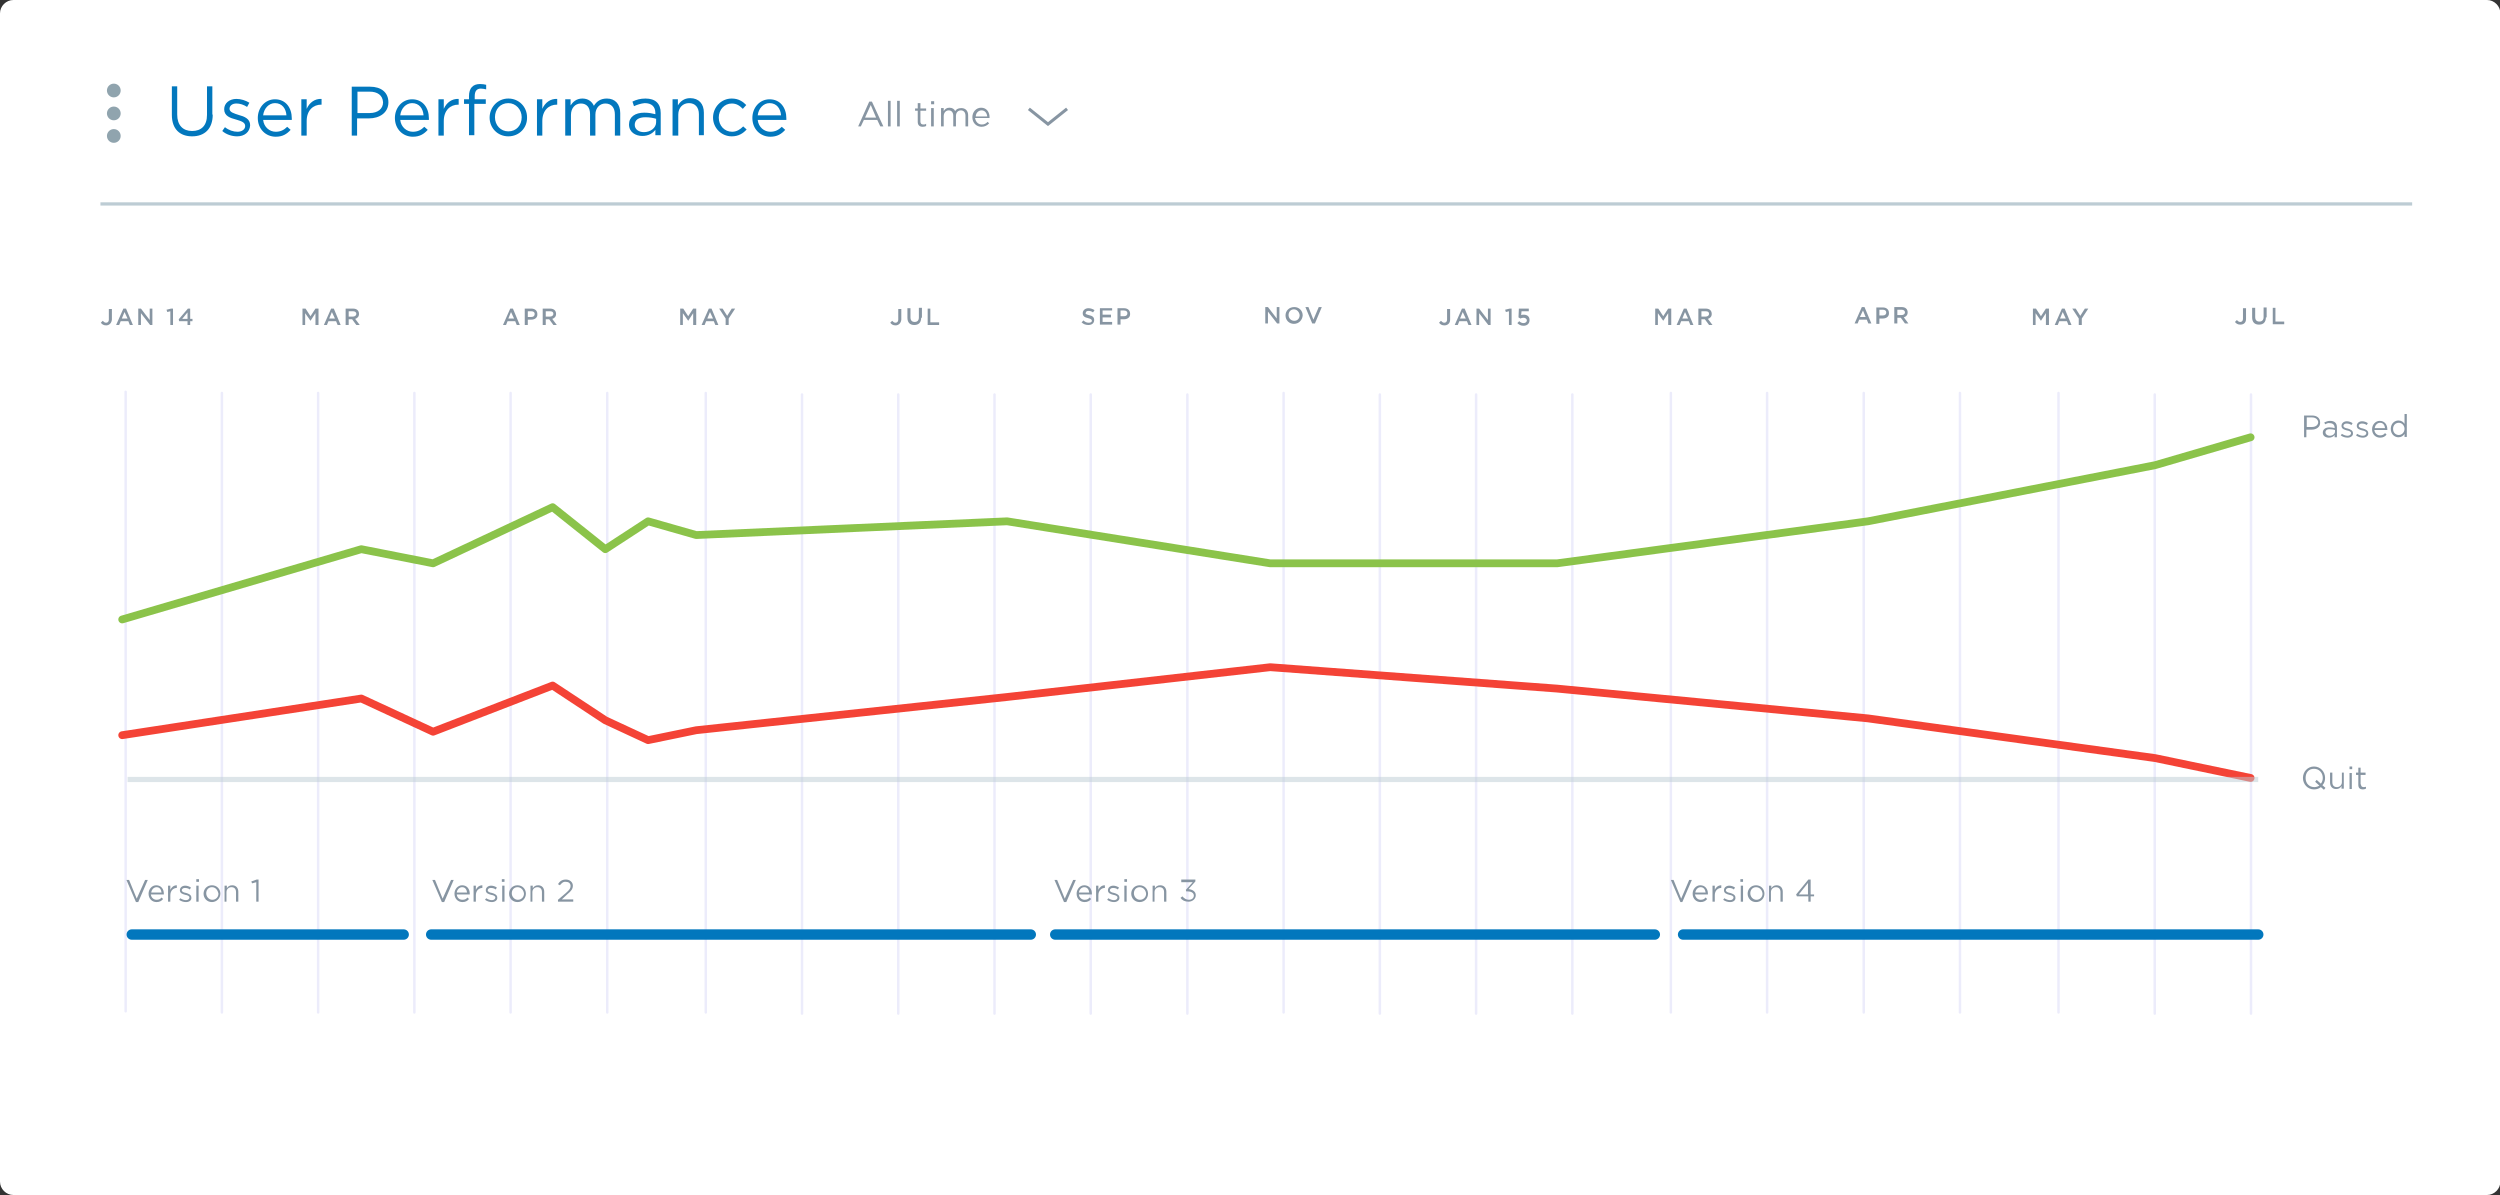 <?xml version="1.0" encoding="utf-8"?>
<!-- Generator: Adobe Illustrator 16.0.0, SVG Export Plug-In . SVG Version: 6.00 Build 0)  -->
<!DOCTYPE svg PUBLIC "-//W3C//DTD SVG 1.1//EN" "http://www.w3.org/Graphics/SVG/1.1/DTD/svg11.dtd">
<svg version="1.1" id="Layer_1" xmlns="http://www.w3.org/2000/svg" xmlns:xlink="http://www.w3.org/1999/xlink" x="0px" y="0px"
	 width="654.6px" height="312.9px" viewBox="0 0 654.6 312.9" enable-background="new 0 0 654.6 312.9" xml:space="preserve">
<rect x="0" y="0" width="654.6" height="312.9" fill="#333333" stroke="none"/>
<g>
	<path fill-rule="evenodd" clip-rule="evenodd" fill="#FFFFFF" d="M0,3.5C0,1.6,1.6,0,3.5,0h647.7c1.9,0,3.5,1.6,3.5,3.5v305.9
		c0,1.9-1.6,3.5-3.5,3.5H3.5c-1.9,0-3.5-1.6-3.5-3.5V3.5z"/>
</g>
<line fill="none" stroke="#BDCCD4" stroke-width="0.853" stroke-miterlimit="10" x1="26.3" y1="53.4" x2="631.6" y2="53.4"/>
<g>
	<rect x="43.4" y="18.9" fill-rule="evenodd" clip-rule="evenodd" fill="none" width="165.2" height="18.3"/>
	<path fill="#0277BD" d="M55.7,30c0,3.7-2.1,5.7-5.4,5.7c-3.2,0-5.3-1.9-5.3-5.6v-7.5h1.4V30c0,2.8,1.5,4.3,3.9,4.3
		c2.4,0,3.9-1.4,3.9-4.2v-7.5h1.4V30z"/>
	<path fill="#0277BD" d="M62.1,35.7c-1.4,0-2.9-0.5-3.9-1.4l0.7-1c1,0.8,2.2,1.2,3.3,1.2c1.1,0,2-0.6,2-1.5v0c0-1-1.1-1.3-2.4-1.7
		c-1.5-0.4-3.1-0.9-3.1-2.7v0c0-1.6,1.4-2.7,3.2-2.7c1.2,0,2.4,0.4,3.4,1l-0.6,1.1c-0.9-0.6-1.9-0.9-2.8-0.9c-1.1,0-1.8,0.6-1.8,1.4
		v0c0,0.9,1.2,1.2,2.4,1.6c1.5,0.4,3,1,3,2.7v0C65.4,34.6,64,35.7,62.1,35.7z"/>
	<path fill="#0277BD" d="M72.2,34.5c1.3,0,2.2-0.5,3-1.3l0.9,0.8c-1,1.1-2.1,1.8-3.9,1.8c-2.6,0-4.7-2-4.7-4.9
		c0-2.7,1.9-4.9,4.5-4.9c2.8,0,4.4,2.2,4.4,5c0,0.1,0,0.3,0,0.4h-7.5C69.1,33.3,70.6,34.5,72.2,34.5z M75,30.2
		c-0.1-1.7-1.1-3.2-3-3.2c-1.6,0-2.9,1.4-3.1,3.2H75z"/>
	<path fill="#0277BD" d="M80.3,35.5h-1.4V26h1.4v2.5c0.7-1.6,2.1-2.7,3.9-2.6v1.5h-0.1c-2.1,0-3.8,1.5-3.8,4.3V35.5z"/>
	<path fill="#0277BD" d="M96.6,31h-3.1v4.5h-1.4V22.7h4.8c2.9,0,4.8,1.5,4.8,4.1C101.7,29.5,99.4,31,96.6,31z M96.8,24h-3.2v5.6h3.2
		c2.1,0,3.5-1.1,3.5-2.8C100.2,24.9,98.8,24,96.8,24z"/>
	<path fill="#0277BD" d="M108.1,34.5c1.3,0,2.2-0.5,3-1.3l0.9,0.8c-1,1.1-2.1,1.8-3.9,1.8c-2.6,0-4.7-2-4.7-4.9
		c0-2.7,1.9-4.9,4.5-4.9c2.8,0,4.4,2.2,4.4,5c0,0.1,0,0.3,0,0.4h-7.5C105,33.3,106.5,34.5,108.1,34.5z M110.9,30.2
		c-0.1-1.7-1.1-3.2-3-3.2c-1.6,0-2.9,1.4-3.1,3.2H110.9z"/>
	<path fill="#0277BD" d="M116.2,35.5h-1.4V26h1.4v2.5c0.7-1.6,2.1-2.7,3.9-2.6v1.5H120c-2.1,0-3.8,1.5-3.8,4.3V35.5z"/>
	<path fill="#0277BD" d="M127.2,26v1.2h-3v8.2h-1.4v-8.2h-1.3V26h1.3v-0.8c0-2.1,1-3.2,2.9-3.2c0.7,0,1.1,0.1,1.6,0.2v1.2
		c-0.5-0.1-0.9-0.2-1.4-0.2c-1.1,0-1.6,0.7-1.6,2V26H127.2z"/>
	<path fill="#0277BD" d="M133.1,35.7c-2.8,0-4.9-2.2-4.9-4.9c0-2.7,2.1-5,4.9-5c2.8,0,4.9,2.2,4.9,4.9
		C138.1,33.4,136,35.7,133.1,35.7z M133.1,27c-2.1,0-3.5,1.6-3.5,3.7c0,2.1,1.5,3.7,3.5,3.7c2.1,0,3.5-1.6,3.5-3.7
		C136.6,28.7,135.1,27,133.1,27z"/>
	<path fill="#0277BD" d="M142,35.5h-1.4V26h1.4v2.5c0.7-1.6,2.1-2.7,3.9-2.6v1.5h-0.1c-2.1,0-3.8,1.5-3.8,4.3V35.5z"/>
	<path fill="#0277BD" d="M158.9,25.8c2.2,0,3.5,1.5,3.5,3.8v5.9H161v-5.5c0-1.8-0.9-2.9-2.5-2.9c-1.4,0-2.6,1.1-2.6,2.9v5.5h-1.4
		v-5.6c0-1.8-0.9-2.8-2.4-2.8c-1.5,0-2.6,1.2-2.6,3v5.4H148V26h1.4v1.6c0.6-0.9,1.5-1.8,3.1-1.8c1.5,0,2.5,0.8,3,1.9
		C156.2,26.6,157.2,25.8,158.9,25.8z"/>
	<path fill="#0277BD" d="M166,27.8l-0.4-1.2c1-0.5,2.1-0.8,3.4-0.8c2.6,0,4,1.3,4,3.8v5.8h-1.4V34c-0.7,0.9-1.8,1.6-3.4,1.6
		c-1.8,0-3.5-1-3.5-3c0-2,1.6-3.1,4-3.1c1.2,0,2.1,0.2,2.9,0.4v-0.3c0-1.7-1-2.6-2.8-2.6C167.8,27.1,166.9,27.4,166,27.8z
		 M166.2,32.7c0,1.2,1.1,1.9,2.4,1.9c1.7,0,3.2-1.1,3.2-2.6v-0.9c-0.7-0.2-1.6-0.4-2.8-0.4C167.2,30.7,166.2,31.4,166.2,32.7z"/>
	<path fill="#0277BD" d="M177.5,35.5h-1.4V26h1.4v1.6c0.6-1,1.6-1.9,3.2-1.9c2.3,0,3.6,1.5,3.6,3.8v5.9H183v-5.5
		c0-1.8-1-2.9-2.6-2.9c-1.6,0-2.8,1.2-2.8,3V35.5z"/>
	<path fill="#0277BD" d="M191.6,35.7c-2.8,0-4.9-2.3-4.9-4.9c0-2.7,2.1-5,4.9-5c1.8,0,2.9,0.8,3.8,1.7l-0.9,1
		c-0.8-0.8-1.6-1.4-2.9-1.4c-1.9,0-3.4,1.6-3.4,3.7c0,2.1,1.5,3.7,3.5,3.7c1.2,0,2.1-0.6,2.9-1.4l0.9,0.8
		C194.6,34.9,193.4,35.7,191.6,35.7z"/>
	<path fill="#0277BD" d="M201.7,34.5c1.3,0,2.2-0.5,3-1.3l0.9,0.8c-1,1.1-2.1,1.8-3.9,1.8c-2.6,0-4.7-2-4.7-4.9
		c0-2.7,1.9-4.9,4.5-4.9c2.8,0,4.4,2.2,4.4,5c0,0.1,0,0.3,0,0.4h-7.5C198.6,33.3,200.1,34.5,201.7,34.5z M204.5,30.2
		c-0.1-1.7-1.1-3.2-3-3.2c-1.6,0-2.9,1.4-3.1,3.2H204.5z"/>
</g>
<g>
	<g>
		<g>
			<path fill="#8795A2" d="M231.3,33.1h-0.8l-0.8-1.7h-3.5l-0.8,1.7h-0.7l2.9-6.5h0.7L231.3,33.1z M228,27.5l-1.5,3.3h2.9L228,27.5z
				"/>
			<path fill="#8795A2" d="M232.5,33.1v-6.7h0.7v6.7H232.5z"/>
			<path fill="#8795A2" d="M234.9,33.1v-6.7h0.7v6.7H234.9z"/>
			<path fill="#8795A2" d="M241,31.8c0,0.6,0.3,0.8,0.8,0.8c0.2,0,0.4,0,0.7-0.2V33c-0.2,0.1-0.5,0.2-0.9,0.2
				c-0.8,0-1.3-0.4-1.3-1.3V29h-0.7v-0.6h0.7v-1.4h0.7v1.4h1.5V29H241V31.8z"/>
			<path fill="#8795A2" d="M243.8,27.3v-0.8h0.8v0.8H243.8z M243.8,33.1v-4.8h0.7v4.8H243.8z"/>
			<path fill="#8795A2" d="M251.7,28.3c1.1,0,1.8,0.7,1.8,1.9v2.9h-0.7v-2.8c0-0.9-0.5-1.4-1.2-1.4c-0.7,0-1.3,0.5-1.3,1.5v2.7h-0.7
				v-2.8c0-0.9-0.5-1.4-1.2-1.4s-1.3,0.6-1.3,1.5v2.7h-0.7v-4.8h0.7v0.8c0.3-0.5,0.7-0.9,1.5-0.9c0.8,0,1.3,0.4,1.5,0.9
				C250.3,28.7,250.8,28.3,251.7,28.3z"/>
			<path fill="#8795A2" d="M257.1,32.6c0.7,0,1.1-0.3,1.5-0.7l0.4,0.4c-0.5,0.5-1.1,0.9-2,0.9c-1.3,0-2.4-1-2.4-2.5
				c0-1.4,1-2.5,2.3-2.5c1.4,0,2.2,1.1,2.2,2.5c0,0.1,0,0.1,0,0.2h-3.8C255.5,32,256.2,32.6,257.1,32.6z M258.5,30.5
				c-0.1-0.9-0.6-1.6-1.5-1.6c-0.8,0-1.5,0.7-1.5,1.6H258.5z"/>
		</g>
	</g>
	<polyline fill="none" stroke="#8795A2" stroke-width="0.802" points="279.4,28.5 274.4,32.5 269.4,28.5 	"/>
</g>
<g>
	<circle fill-rule="evenodd" clip-rule="evenodd" fill="#90A4AE" cx="29.8" cy="23.7" r="1.8"/>
	<circle fill-rule="evenodd" clip-rule="evenodd" fill="#90A4AE" cx="29.8" cy="29.7" r="1.8"/>
	<circle fill-rule="evenodd" clip-rule="evenodd" fill="#90A4AE" cx="29.8" cy="35.6" r="1.8"/>
</g>
<g>
	
		<line fill-rule="evenodd" clip-rule="evenodd" fill="none" stroke="#ECECFB" stroke-width="0.655" stroke-linecap="round" stroke-linejoin="round" stroke-miterlimit="10" x1="336.1" y1="102.9" x2="336.1" y2="265.1"/>
	
		<line fill-rule="evenodd" clip-rule="evenodd" fill="none" stroke="#ECECFB" stroke-width="0.655" stroke-linecap="round" stroke-linejoin="round" stroke-miterlimit="10" x1="361.3" y1="103.3" x2="361.3" y2="265.4"/>
	
		<line fill-rule="evenodd" clip-rule="evenodd" fill="none" stroke="#ECECFB" stroke-width="0.655" stroke-linecap="round" stroke-linejoin="round" stroke-miterlimit="10" x1="386.5" y1="103.3" x2="386.5" y2="265.4"/>
	
		<line fill-rule="evenodd" clip-rule="evenodd" fill="none" stroke="#ECECFB" stroke-width="0.655" stroke-linecap="round" stroke-linejoin="round" stroke-miterlimit="10" x1="411.7" y1="103.3" x2="411.7" y2="265.4"/>
	
		<line fill-rule="evenodd" clip-rule="evenodd" fill="none" stroke="#ECECFB" stroke-width="0.655" stroke-linecap="round" stroke-linejoin="round" stroke-miterlimit="10" x1="184.8" y1="102.9" x2="184.8" y2="265.1"/>
	
		<line fill-rule="evenodd" clip-rule="evenodd" fill="none" stroke="#ECECFB" stroke-width="0.655" stroke-linecap="round" stroke-linejoin="round" stroke-miterlimit="10" x1="210" y1="103.3" x2="210" y2="265.4"/>
	
		<line fill-rule="evenodd" clip-rule="evenodd" fill="none" stroke="#ECECFB" stroke-width="0.655" stroke-linecap="round" stroke-linejoin="round" stroke-miterlimit="10" x1="235.2" y1="103.3" x2="235.2" y2="265.4"/>
	
		<line fill-rule="evenodd" clip-rule="evenodd" fill="none" stroke="#ECECFB" stroke-width="0.655" stroke-linecap="round" stroke-linejoin="round" stroke-miterlimit="10" x1="260.4" y1="103.3" x2="260.4" y2="265.4"/>
	
		<line fill-rule="evenodd" clip-rule="evenodd" fill="none" stroke="#ECECFB" stroke-width="0.655" stroke-linecap="round" stroke-linejoin="round" stroke-miterlimit="10" x1="285.6" y1="103.3" x2="285.6" y2="265.4"/>
	
		<line fill-rule="evenodd" clip-rule="evenodd" fill="none" stroke="#ECECFB" stroke-width="0.655" stroke-linecap="round" stroke-linejoin="round" stroke-miterlimit="10" x1="310.9" y1="103.3" x2="310.9" y2="265.4"/>
	
		<line fill-rule="evenodd" clip-rule="evenodd" fill="none" stroke="#ECECFB" stroke-width="0.655" stroke-linecap="round" stroke-linejoin="round" stroke-miterlimit="10" x1="32.9" y1="102.6" x2="32.9" y2="264.8"/>
	
		<line fill-rule="evenodd" clip-rule="evenodd" fill="none" stroke="#ECECFB" stroke-width="0.655" stroke-linecap="round" stroke-linejoin="round" stroke-miterlimit="10" x1="58.1" y1="102.9" x2="58.1" y2="265.1"/>
	
		<line fill-rule="evenodd" clip-rule="evenodd" fill="none" stroke="#ECECFB" stroke-width="0.655" stroke-linecap="round" stroke-linejoin="round" stroke-miterlimit="10" x1="83.3" y1="102.9" x2="83.3" y2="265.1"/>
	
		<line fill-rule="evenodd" clip-rule="evenodd" fill="none" stroke="#ECECFB" stroke-width="0.655" stroke-linecap="round" stroke-linejoin="round" stroke-miterlimit="10" x1="108.5" y1="102.9" x2="108.5" y2="265.1"/>
	
		<line fill-rule="evenodd" clip-rule="evenodd" fill="none" stroke="#ECECFB" stroke-width="0.655" stroke-linecap="round" stroke-linejoin="round" stroke-miterlimit="10" x1="133.7" y1="102.9" x2="133.7" y2="265.1"/>
	
		<line fill-rule="evenodd" clip-rule="evenodd" fill="none" stroke="#ECECFB" stroke-width="0.655" stroke-linecap="round" stroke-linejoin="round" stroke-miterlimit="10" x1="159" y1="102.9" x2="159" y2="265.1"/>
	<g>
		<g>
			<path fill="#8795A2" d="M38,230.4h0.7l-2.5,5.8h-0.6l-2.5-5.8h0.7l2,4.9L38,230.4z"/>
			<path fill="#8795A2" d="M41,235.6c0.6,0,1-0.2,1.3-0.6l0.4,0.4c-0.4,0.5-0.9,0.8-1.7,0.8c-1.2,0-2.1-0.9-2.1-2.2
				c0-1.2,0.9-2.2,2-2.2c1.3,0,2,1,2,2.2c0,0.1,0,0.1,0,0.2h-3.4C39.6,235.1,40.3,235.6,41,235.6z M42.3,233.7
				c-0.1-0.8-0.5-1.4-1.3-1.4c-0.7,0-1.3,0.6-1.4,1.4H42.3z"/>
			<path fill="#8795A2" d="M44.6,236.1H44v-4.2h0.6v1.1c0.3-0.7,0.9-1.2,1.7-1.2v0.7h0c-0.9,0-1.7,0.7-1.7,1.9V236.1z"/>
			<path fill="#8795A2" d="M48.7,236.2c-0.6,0-1.3-0.2-1.8-0.6l0.3-0.4c0.5,0.3,1,0.5,1.5,0.5c0.5,0,0.9-0.3,0.9-0.7v0
				c0-0.4-0.5-0.6-1.1-0.7c-0.7-0.2-1.4-0.4-1.4-1.2v0c0-0.7,0.6-1.2,1.4-1.2c0.5,0,1.1,0.2,1.5,0.5l-0.3,0.5
				c-0.4-0.3-0.8-0.4-1.3-0.4c-0.5,0-0.8,0.3-0.8,0.6v0c0,0.4,0.5,0.6,1.1,0.7c0.7,0.2,1.4,0.5,1.4,1.2v0
				C50.2,235.7,49.6,236.2,48.7,236.2z"/>
			<path fill="#8795A2" d="M51.4,230.9v-0.7h0.7v0.7H51.4z M51.4,236.1v-4.2h0.6v4.2H51.4z"/>
			<path fill="#8795A2" d="M55.5,236.2c-1.3,0-2.2-1-2.2-2.2c0-1.2,0.9-2.2,2.2-2.2c1.3,0,2.2,1,2.2,2.2
				C57.7,235.2,56.7,236.2,55.5,236.2z M55.5,232.3c-0.9,0-1.5,0.7-1.5,1.6s0.7,1.7,1.6,1.7c0.9,0,1.6-0.7,1.6-1.6
				C57,233,56.4,232.3,55.5,232.3z"/>
			<path fill="#8795A2" d="M59.4,236.1h-0.6v-4.2h0.6v0.7c0.3-0.5,0.7-0.8,1.4-0.8c1,0,1.6,0.7,1.6,1.7v2.6h-0.6v-2.5
				c0-0.8-0.4-1.3-1.2-1.3c-0.7,0-1.3,0.5-1.3,1.3V236.1z"/>
			<path fill="#8795A2" d="M67.2,230.3h0.5v5.8h-0.6V231l-1.1,0.3l-0.2-0.5L67.2,230.3z"/>
		</g>
	</g>
	<g>
		<g>
			<path fill="#8795A2" d="M118.1,230.4h0.7l-2.5,5.8h-0.6l-2.5-5.8h0.7l2,4.9L118.1,230.4z"/>
			<path fill="#8795A2" d="M121.1,235.6c0.6,0,1-0.2,1.3-0.6l0.4,0.4c-0.4,0.5-0.9,0.8-1.7,0.8c-1.2,0-2.1-0.9-2.1-2.2
				c0-1.2,0.9-2.2,2-2.2c1.3,0,2,1,2,2.2c0,0.1,0,0.1,0,0.2h-3.4C119.7,235.1,120.3,235.6,121.1,235.6z M122.3,233.7
				c-0.1-0.8-0.5-1.4-1.3-1.4c-0.7,0-1.3,0.6-1.4,1.4H122.3z"/>
			<path fill="#8795A2" d="M124.7,236.1H124v-4.2h0.6v1.1c0.3-0.7,0.9-1.2,1.7-1.2v0.7h0c-0.9,0-1.7,0.7-1.7,1.9V236.1z"/>
			<path fill="#8795A2" d="M128.8,236.2c-0.6,0-1.3-0.2-1.8-0.6l0.3-0.4c0.5,0.3,1,0.5,1.5,0.5c0.5,0,0.9-0.3,0.9-0.7v0
				c0-0.4-0.5-0.6-1.1-0.7c-0.7-0.2-1.4-0.4-1.4-1.2v0c0-0.7,0.6-1.2,1.4-1.2c0.5,0,1.1,0.2,1.5,0.5l-0.3,0.5
				c-0.4-0.3-0.8-0.4-1.3-0.4c-0.5,0-0.8,0.3-0.8,0.6v0c0,0.4,0.5,0.6,1.1,0.7c0.7,0.2,1.4,0.5,1.4,1.2v0
				C130.3,235.7,129.6,236.2,128.8,236.2z"/>
			<path fill="#8795A2" d="M131.4,230.9v-0.7h0.7v0.7H131.4z M131.5,236.1v-4.2h0.6v4.2H131.5z"/>
			<path fill="#8795A2" d="M135.5,236.2c-1.3,0-2.2-1-2.2-2.2c0-1.2,0.9-2.2,2.2-2.2c1.3,0,2.2,1,2.2,2.2
				C137.7,235.2,136.8,236.2,135.5,236.2z M135.5,232.3c-0.9,0-1.5,0.7-1.5,1.6s0.7,1.7,1.6,1.7c0.9,0,1.6-0.7,1.6-1.6
				C137.1,233,136.4,232.3,135.5,232.3z"/>
			<path fill="#8795A2" d="M139.5,236.1h-0.6v-4.2h0.6v0.7c0.3-0.5,0.7-0.8,1.4-0.8c1,0,1.6,0.7,1.6,1.7v2.6h-0.6v-2.5
				c0-0.8-0.4-1.3-1.2-1.3c-0.7,0-1.3,0.5-1.3,1.3V236.1z"/>
			<path fill="#8795A2" d="M146.6,231.8l-0.5-0.3c0.5-0.8,1.1-1.2,2.1-1.2c1,0,1.8,0.7,1.8,1.6c0,0.8-0.4,1.4-1.4,2.2l-1.5,1.4h3
				v0.6h-4v-0.5l2.1-1.8c0.9-0.8,1.2-1.2,1.2-1.8c0-0.7-0.5-1.1-1.2-1.1C147.5,230.8,147.1,231.2,146.6,231.8z"/>
		</g>
	</g>
	<g>
		<g>
			<path fill="#8795A2" d="M27.8,85.2c-0.7,0-1.1-0.3-1.4-0.7l0.5-0.5c0.3,0.3,0.5,0.5,0.9,0.5c0.4,0,0.7-0.3,0.7-0.8v-2.8h0.8v2.8
				C29.2,84.6,28.6,85.2,27.8,85.2z"/>
			<path fill="#8795A2" d="M34.8,85.1H34l-0.4-1h-2l-0.4,1h-0.8l1.9-4.3h0.7L34.8,85.1z M32.6,81.7l-0.7,1.7h1.5L32.6,81.7z"/>
			<path fill="#8795A2" d="M39.2,80.8h0.7v4.3h-0.6L36.9,82v3.1h-0.7v-4.3h0.7l2.3,3V80.8z"/>
			<path fill="#8795A2" d="M44.8,80.8h0.5v4.3h-0.7v-3.6l-0.8,0.2l-0.2-0.6L44.8,80.8z"/>
			<path fill="#8795A2" d="M49.8,80.8v2.7h0.6v0.6h-0.6v1h-0.7v-1h-2.2l-0.1-0.5l2.4-2.8H49.8z M49.1,81.8l-1.4,1.7h1.4V81.8z"/>
		</g>
	</g>
	<g>
		<g>
			<path fill="#8795A2" d="M378.2,85.2c-0.7,0-1.1-0.3-1.4-0.7l0.5-0.5c0.3,0.3,0.5,0.5,0.9,0.5c0.4,0,0.7-0.3,0.7-0.8v-2.8h0.8v2.8
				C379.7,84.6,379.1,85.2,378.2,85.2z"/>
			<path fill="#8795A2" d="M385.3,85.1h-0.8l-0.4-1h-2l-0.4,1h-0.8l1.9-4.3h0.7L385.3,85.1z M383,81.7l-0.7,1.7h1.5L383,81.7z"/>
			<path fill="#8795A2" d="M389.6,80.8h0.7v4.3h-0.6l-2.4-3.1v3.1h-0.7v-4.3h0.7l2.3,3V80.8z"/>
			<path fill="#8795A2" d="M395.3,80.8h0.5v4.3h-0.7v-3.6l-0.8,0.2l-0.2-0.6L395.3,80.8z"/>
			<path fill="#8795A2" d="M397.7,80.8h2.6v0.7h-1.9l-0.1,1c0.2-0.1,0.4-0.1,0.7-0.1c0.8,0,1.5,0.4,1.5,1.4c0,0.9-0.6,1.5-1.6,1.5
				c-0.7,0-1.2-0.3-1.6-0.7l0.5-0.5c0.3,0.3,0.7,0.5,1.1,0.5c0.5,0,0.9-0.3,0.9-0.7c0-0.4-0.4-0.7-0.9-0.7c-0.3,0-0.6,0.1-0.8,0.2
				l-0.5-0.3L397.7,80.8z"/>
		</g>
	</g>
	<g>
		<g>
			<path fill="#8795A2" d="M81.3,84L81.3,84l-1.4-2v3.1h-0.7v-4.3H80l1.3,2l1.3-2h0.8v4.3h-0.8V82L81.3,84z"/>
			<path fill="#8795A2" d="M89.2,85.1h-0.8l-0.4-1h-2l-0.4,1h-0.8l1.9-4.3h0.7L89.2,85.1z M86.9,81.7l-0.7,1.7h1.5L86.9,81.7z"/>
			<path fill="#8795A2" d="M93.3,85.1l-1.1-1.5h-0.9v1.5h-0.8v-4.3h1.9c1,0,1.6,0.5,1.6,1.4c0,0.7-0.4,1.1-1,1.3l1.2,1.6H93.3z
				 M92.4,81.5h-1.1v1.4h1.1c0.5,0,0.9-0.3,0.9-0.7C93.3,81.7,92.9,81.5,92.4,81.5z"/>
		</g>
	</g>
	<g>
		<g>
			<path fill="#8795A2" d="M180.2,84L180.2,84l-1.4-2v3.1h-0.7v-4.3h0.8l1.3,2l1.3-2h0.8v4.3h-0.8V82L180.2,84z"/>
			<path fill="#8795A2" d="M188.1,85.1h-0.8l-0.4-1h-2l-0.4,1h-0.8l1.9-4.3h0.7L188.1,85.1z M185.9,81.7l-0.7,1.7h1.5L185.9,81.7z"
				/>
			<path fill="#8795A2" d="M190.8,85.1h-0.8v-1.7l-1.7-2.6h0.9l1.2,1.9l1.2-1.9h0.9l-1.7,2.6V85.1z"/>
		</g>
	</g>
	<g>
		<g>
			<path fill="#8795A2" d="M234.5,85.2c-0.7,0-1.1-0.3-1.4-0.7l0.5-0.5c0.3,0.3,0.5,0.5,0.9,0.5c0.4,0,0.7-0.3,0.7-0.8v-2.8h0.8v2.8
				C235.9,84.6,235.3,85.2,234.5,85.2z"/>
			<path fill="#8795A2" d="M241.2,83.2c0,1.3-0.7,1.9-1.8,1.9c-1.1,0-1.8-0.6-1.8-1.9v-2.5h0.8v2.4c0,0.8,0.4,1.2,1.1,1.2
				c0.7,0,1.1-0.4,1.1-1.2v-2.5h0.8V83.2z"/>
			<path fill="#8795A2" d="M242.8,80.8h0.8v3.6h2.3v0.7h-3V80.8z"/>
		</g>
	</g>
	<g>
		<g>
			<path fill="#8795A2" d="M285.1,82.5c0.9,0.2,1.4,0.5,1.4,1.3c0,0.8-0.6,1.3-1.5,1.3c-0.7,0-1.3-0.2-1.8-0.7l0.5-0.5
				c0.4,0.4,0.8,0.6,1.4,0.6c0.5,0,0.8-0.2,0.8-0.5c0-0.3-0.2-0.5-1-0.7c-0.9-0.2-1.4-0.5-1.4-1.3c0-0.7,0.6-1.3,1.5-1.3
				c0.6,0,1.1,0.2,1.6,0.5l-0.4,0.6c-0.4-0.3-0.8-0.4-1.2-0.4c-0.4,0-0.7,0.2-0.7,0.5C284.1,82.1,284.3,82.3,285.1,82.5z"/>
			<path fill="#8795A2" d="M291.1,81.3h-2.4v1.1h2.2v0.7h-2.2v1.2h2.5v0.7H288v-4.3h3.2V81.3z"/>
			<path fill="#8795A2" d="M294.3,83.6h-0.9v1.4h-0.8v-4.3h1.7c1,0,1.6,0.6,1.6,1.4C296,83.1,295.2,83.6,294.3,83.6z M294.3,81.3
				h-0.9v1.5h0.9c0.6,0,0.9-0.3,0.9-0.8C295.2,81.6,294.9,81.3,294.3,81.3z"/>
		</g>
	</g>
	<g>
		<g>
			<path fill="#8795A2" d="M334.3,80.4h0.7v4.3h-0.6l-2.4-3.1v3.1h-0.7v-4.3h0.7l2.3,3V80.4z"/>
			<path fill="#8795A2" d="M338.8,84.8c-1.3,0-2.2-1-2.2-2.2s0.9-2.2,2.3-2.2c1.3,0,2.2,1,2.2,2.2C341,83.8,340.1,84.8,338.8,84.8z
				 M338.8,81c-0.9,0-1.4,0.7-1.4,1.5c0,0.8,0.6,1.5,1.5,1.5s1.4-0.7,1.4-1.5C340.2,81.7,339.6,81,338.8,81z"/>
			<path fill="#8795A2" d="M345.3,80.4h0.8l-1.8,4.3h-0.7l-1.8-4.3h0.8l1.3,3.3L345.3,80.4z"/>
		</g>
	</g>
	<g>
		<g>
			<path fill="#8795A2" d="M136.1,85.1h-0.8l-0.4-1h-2l-0.4,1h-0.8l1.9-4.3h0.7L136.1,85.1z M133.8,81.7l-0.7,1.7h1.5L133.8,81.7z"
				/>
			<path fill="#8795A2" d="M139.1,83.7h-0.9v1.4h-0.8v-4.3h1.7c1,0,1.6,0.6,1.6,1.4C140.8,83.2,140,83.7,139.1,83.7z M139.1,81.5
				h-0.9V83h0.9c0.6,0,0.9-0.3,0.9-0.8C140,81.7,139.6,81.5,139.1,81.5z"/>
			<path fill="#8795A2" d="M144.9,85.1l-1.1-1.5h-0.9v1.5h-0.8v-4.3h1.9c1,0,1.6,0.5,1.6,1.4c0,0.7-0.4,1.1-1,1.3l1.2,1.6H144.9z
				 M144,81.5h-1.1v1.4h1.1c0.5,0,0.9-0.3,0.9-0.7C144.9,81.7,144.6,81.5,144,81.5z"/>
		</g>
	</g>
	
		<line fill-rule="evenodd" clip-rule="evenodd" fill="none" stroke="#ECECFB" stroke-width="0.655" stroke-linecap="round" stroke-linejoin="round" stroke-miterlimit="10" x1="539" y1="102.9" x2="539" y2="265.1"/>
	
		<line fill-rule="evenodd" clip-rule="evenodd" fill="none" stroke="#ECECFB" stroke-width="0.655" stroke-linecap="round" stroke-linejoin="round" stroke-miterlimit="10" x1="564.2" y1="103.3" x2="564.2" y2="265.4"/>
	
		<line fill-rule="evenodd" clip-rule="evenodd" fill="none" stroke="#ECECFB" stroke-width="0.655" stroke-linecap="round" stroke-linejoin="round" stroke-miterlimit="10" x1="589.4" y1="103.3" x2="589.4" y2="265.4"/>
	
		<line fill-rule="evenodd" clip-rule="evenodd" fill="none" stroke="#ECECFB" stroke-width="0.655" stroke-linecap="round" stroke-linejoin="round" stroke-miterlimit="10" x1="437.5" y1="102.9" x2="437.5" y2="265.1"/>
	
		<line fill-rule="evenodd" clip-rule="evenodd" fill="none" stroke="#ECECFB" stroke-width="0.655" stroke-linecap="round" stroke-linejoin="round" stroke-miterlimit="10" x1="462.7" y1="102.9" x2="462.7" y2="265.1"/>
	
		<line fill-rule="evenodd" clip-rule="evenodd" fill="none" stroke="#ECECFB" stroke-width="0.655" stroke-linecap="round" stroke-linejoin="round" stroke-miterlimit="10" x1="488" y1="102.9" x2="488" y2="265.1"/>
	
		<line fill-rule="evenodd" clip-rule="evenodd" fill="none" stroke="#ECECFB" stroke-width="0.655" stroke-linecap="round" stroke-linejoin="round" stroke-miterlimit="10" x1="513.2" y1="102.9" x2="513.2" y2="265.1"/>
	<g>
		<g>
			<path fill="#8795A2" d="M435.5,84L435.5,84l-1.4-2v3.1h-0.7v-4.3h0.8l1.3,2l1.3-2h0.8v4.3h-0.8V82L435.5,84z"/>
			<path fill="#8795A2" d="M443.4,85.1h-0.8l-0.4-1h-2l-0.4,1h-0.8l1.9-4.3h0.7L443.4,85.1z M441.2,81.7l-0.7,1.7h1.5L441.2,81.7z"
				/>
			<path fill="#8795A2" d="M447.5,85.1l-1.1-1.5h-0.9v1.5h-0.8v-4.3h1.9c1,0,1.6,0.5,1.6,1.4c0,0.7-0.4,1.1-1,1.3l1.2,1.6H447.5z
				 M446.6,81.5h-1.1v1.4h1.1c0.5,0,0.9-0.3,0.9-0.7C447.5,81.7,447.2,81.5,446.6,81.5z"/>
		</g>
	</g>
	<g>
		<g>
			<path fill="#8795A2" d="M534.4,84L534.4,84l-1.4-2v3.1h-0.7v-4.3h0.8l1.3,2l1.3-2h0.8v4.3h-0.8V82L534.4,84z"/>
			<path fill="#8795A2" d="M542.4,85.1h-0.8l-0.4-1h-2l-0.4,1h-0.8l1.9-4.3h0.7L542.4,85.1z M540.1,81.7l-0.7,1.7h1.5L540.1,81.7z"
				/>
			<path fill="#8795A2" d="M545.1,85.1h-0.8v-1.7l-1.7-2.6h0.9l1.2,1.9l1.2-1.9h0.9l-1.7,2.6V85.1z"/>
		</g>
	</g>
	<g>
		<g>
			<path fill="#8795A2" d="M586.6,85c-0.7,0-1.1-0.3-1.4-0.7l0.5-0.5c0.3,0.3,0.5,0.5,0.9,0.5c0.4,0,0.7-0.3,0.7-0.8v-2.8h0.8v2.8
				C588.1,84.5,587.5,85,586.6,85z"/>
			<path fill="#8795A2" d="M593.3,83.1c0,1.3-0.7,1.9-1.8,1.9c-1.1,0-1.8-0.6-1.8-1.9v-2.5h0.8v2.4c0,0.8,0.4,1.2,1.1,1.2
				c0.7,0,1.1-0.4,1.1-1.2v-2.5h0.8V83.1z"/>
			<path fill="#8795A2" d="M595,80.6h0.8v3.6h2.3v0.7h-3V80.6z"/>
		</g>
	</g>
	<g>
		<g>
			<path fill="#8795A2" d="M490,84.7h-0.8l-0.4-1h-2l-0.4,1h-0.8l1.9-4.3h0.7L490,84.7z M487.8,81.3L487,83h1.5L487.8,81.3z"/>
			<path fill="#8795A2" d="M493,83.4h-0.9v1.4h-0.8v-4.3h1.7c1,0,1.6,0.6,1.6,1.4C494.7,82.9,493.9,83.4,493,83.4z M493,81.1h-0.9
				v1.5h0.9c0.6,0,0.9-0.3,0.9-0.8C493.9,81.4,493.6,81.1,493,81.1z"/>
			<path fill="#8795A2" d="M498.8,84.7l-1.1-1.5h-0.9v1.5h-0.8v-4.3h1.9c1,0,1.6,0.5,1.6,1.4c0,0.7-0.4,1.1-1,1.3l1.2,1.6H498.8z
				 M497.9,81.1h-1.1v1.4h1.1c0.5,0,0.9-0.3,0.9-0.7C498.8,81.4,498.5,81.1,497.9,81.1z"/>
		</g>
	</g>
	
		<line fill-rule="evenodd" clip-rule="evenodd" fill="none" stroke="#0277BD" stroke-width="2.724" stroke-linecap="round" stroke-linejoin="round" stroke-miterlimit="10" x1="112.9" y1="244.7" x2="269.9" y2="244.7"/>
	<g>
		<g>
			<path fill="#8795A2" d="M281,230.4h0.7l-2.5,5.8h-0.6l-2.5-5.8h0.7l2,4.9L281,230.4z"/>
			<path fill="#8795A2" d="M284,235.6c0.6,0,1-0.2,1.3-0.6l0.4,0.4c-0.4,0.5-0.9,0.8-1.7,0.8c-1.2,0-2.1-0.9-2.1-2.2
				c0-1.2,0.9-2.2,2-2.2c1.3,0,2,1,2,2.2c0,0.1,0,0.1,0,0.2h-3.4C282.6,235.1,283.3,235.6,284,235.6z M285.2,233.7
				c-0.1-0.8-0.5-1.4-1.3-1.4c-0.7,0-1.3,0.6-1.4,1.4H285.2z"/>
			<path fill="#8795A2" d="M287.6,236.1H287v-4.2h0.6v1.1c0.3-0.7,0.9-1.2,1.7-1.2v0.7h0c-0.9,0-1.7,0.7-1.7,1.9V236.1z"/>
			<path fill="#8795A2" d="M291.7,236.2c-0.6,0-1.3-0.2-1.8-0.6l0.3-0.4c0.5,0.3,1,0.5,1.5,0.5c0.5,0,0.9-0.3,0.9-0.7v0
				c0-0.4-0.5-0.6-1.1-0.7c-0.7-0.2-1.4-0.4-1.4-1.2v0c0-0.7,0.6-1.2,1.4-1.2c0.5,0,1.1,0.2,1.5,0.5l-0.3,0.5
				c-0.4-0.3-0.8-0.4-1.3-0.4c-0.5,0-0.8,0.3-0.8,0.6v0c0,0.4,0.5,0.6,1.1,0.7c0.7,0.2,1.4,0.5,1.4,1.2v0
				C293.2,235.7,292.5,236.2,291.7,236.2z"/>
			<path fill="#8795A2" d="M294.4,230.9v-0.7h0.7v0.7H294.4z M294.4,236.1v-4.2h0.6v4.2H294.4z"/>
			<path fill="#8795A2" d="M298.4,236.2c-1.3,0-2.2-1-2.2-2.2c0-1.2,0.9-2.2,2.2-2.2c1.3,0,2.2,1,2.2,2.2
				C300.6,235.2,299.7,236.2,298.4,236.2z M298.4,232.3c-0.9,0-1.5,0.7-1.5,1.6s0.7,1.7,1.6,1.7c0.9,0,1.6-0.7,1.6-1.6
				C300,233,299.3,232.3,298.4,232.3z"/>
			<path fill="#8795A2" d="M302.4,236.1h-0.6v-4.2h0.6v0.7c0.3-0.5,0.7-0.8,1.4-0.8c1,0,1.6,0.7,1.6,1.7v2.6h-0.6v-2.5
				c0-0.8-0.4-1.3-1.2-1.3c-0.7,0-1.3,0.5-1.3,1.3V236.1z"/>
			<path fill="#8795A2" d="M309.3,230.9v-0.6h3.7v0.5l-1.8,2c1,0.1,1.9,0.6,1.9,1.6c0,1-0.9,1.7-1.9,1.7c-1,0-1.7-0.4-2.1-1l0.5-0.4
				c0.4,0.5,1,0.9,1.7,0.9c0.7,0,1.3-0.4,1.3-1.1c0-0.7-0.7-1.1-1.6-1.1h-0.4l-0.1-0.4l1.8-2H309.3z"/>
		</g>
	</g>
	
		<line fill-rule="evenodd" clip-rule="evenodd" fill="none" stroke="#0277BD" stroke-width="2.724" stroke-linecap="round" stroke-linejoin="round" stroke-miterlimit="10" x1="276.3" y1="244.7" x2="433.3" y2="244.7"/>
	<g>
		<g>
			<path fill="#8795A2" d="M442.3,230.4h0.7l-2.5,5.8H440l-2.5-5.8h0.7l2,4.9L442.3,230.4z"/>
			<path fill="#8795A2" d="M445.3,235.6c0.6,0,1-0.2,1.3-0.6l0.4,0.4c-0.4,0.5-0.9,0.8-1.7,0.8c-1.2,0-2.1-0.9-2.1-2.2
				c0-1.2,0.9-2.2,2-2.2c1.3,0,2,1,2,2.2c0,0.1,0,0.1,0,0.2h-3.4C444,235.1,444.6,235.6,445.3,235.6z M446.6,233.7
				c-0.1-0.8-0.5-1.4-1.3-1.4c-0.7,0-1.3,0.6-1.4,1.4H446.6z"/>
			<path fill="#8795A2" d="M449,236.1h-0.6v-4.2h0.6v1.1c0.3-0.7,0.9-1.2,1.7-1.2v0.7h0c-0.9,0-1.7,0.7-1.7,1.9V236.1z"/>
			<path fill="#8795A2" d="M453,236.2c-0.6,0-1.3-0.2-1.8-0.6l0.3-0.4c0.5,0.3,1,0.5,1.5,0.5c0.5,0,0.9-0.3,0.9-0.7v0
				c0-0.4-0.5-0.6-1.1-0.7c-0.7-0.2-1.4-0.4-1.4-1.2v0c0-0.7,0.6-1.2,1.4-1.2c0.5,0,1.1,0.2,1.5,0.5l-0.3,0.5
				c-0.4-0.3-0.8-0.4-1.3-0.4c-0.5,0-0.8,0.3-0.8,0.6v0c0,0.4,0.5,0.6,1.1,0.7c0.7,0.2,1.4,0.5,1.4,1.2v0
				C454.5,235.7,453.9,236.2,453,236.2z"/>
			<path fill="#8795A2" d="M455.7,230.9v-0.7h0.7v0.7H455.7z M455.8,236.1v-4.2h0.6v4.2H455.8z"/>
			<path fill="#8795A2" d="M459.8,236.2c-1.3,0-2.2-1-2.2-2.2c0-1.2,0.9-2.2,2.2-2.2c1.3,0,2.2,1,2.2,2.2
				C462,235.2,461.1,236.2,459.8,236.2z M459.8,232.3c-0.9,0-1.5,0.7-1.5,1.6s0.7,1.7,1.6,1.7c0.9,0,1.6-0.7,1.6-1.6
				C461.4,233,460.7,232.3,459.8,232.3z"/>
			<path fill="#8795A2" d="M463.8,236.1h-0.6v-4.2h0.6v0.7c0.3-0.5,0.7-0.8,1.4-0.8c1,0,1.6,0.7,1.6,1.7v2.6h-0.6v-2.5
				c0-0.8-0.4-1.3-1.2-1.3c-0.7,0-1.3,0.5-1.3,1.3V236.1z"/>
			<path fill="#8795A2" d="M474.1,230.3v3.9h0.9v0.5h-0.9v1.4h-0.6v-1.4h-3l-0.2-0.5l3.2-3.9H474.1z M473.4,231.2l-2.4,3h2.4V231.2z
				"/>
		</g>
	</g>
	
		<line fill-rule="evenodd" clip-rule="evenodd" fill="none" stroke="#0277BD" stroke-width="2.724" stroke-linecap="round" stroke-linejoin="round" stroke-miterlimit="10" x1="440.7" y1="244.7" x2="591.3" y2="244.7"/>
	
		<line fill-rule="evenodd" clip-rule="evenodd" fill="none" stroke="#0277BD" stroke-width="2.724" stroke-linecap="round" stroke-linejoin="round" stroke-miterlimit="10" x1="34.5" y1="244.7" x2="105.7" y2="244.7"/>
	
		<polyline fill-rule="evenodd" clip-rule="evenodd" fill="none" stroke="#8BC34A" stroke-width="2.043" stroke-linecap="round" stroke-linejoin="round" stroke-miterlimit="10" points="
		32,162.2 94.6,143.8 113.4,147.5 144.7,132.8 158.5,143.8 169.7,136.5 182.3,140.1 263.7,136.5 332.6,147.5 407.7,147.5 
		489.1,136.5 564.3,121.8 589.3,114.5 	"/>
	
		<polyline fill-rule="evenodd" clip-rule="evenodd" fill="none" stroke="#F44336" stroke-width="2.043" stroke-linecap="round" stroke-linejoin="round" stroke-miterlimit="10" points="
		32,192.5 94.6,182.9 113.4,191.6 144.7,179.5 158.5,188.6 169.7,193.8 182.3,191.2 263.7,182.5 332.6,174.7 407.7,180.3 
		489.1,188.1 564.3,198.5 589.3,203.7 	"/>
	<g>
		<path fill="#8795A2" d="M605.3,112.5h-1.4v2h-0.6v-5.7h2.1c1.3,0,2.1,0.7,2.1,1.8C607.6,111.8,606.5,112.5,605.3,112.5z
			 M605.4,109.3h-1.4v2.5h1.4c0.9,0,1.6-0.5,1.6-1.3C606.9,109.8,606.3,109.3,605.4,109.3z"/>
		<path fill="#8795A2" d="M608.8,111.1l-0.2-0.5c0.5-0.2,0.9-0.4,1.5-0.4c1.2,0,1.8,0.6,1.8,1.7v2.6h-0.6v-0.6
			c-0.3,0.4-0.8,0.7-1.5,0.7c-0.8,0-1.6-0.4-1.6-1.3c0-0.9,0.7-1.4,1.8-1.4c0.5,0,0.9,0.1,1.3,0.2v-0.1c0-0.8-0.5-1.2-1.3-1.2
			C609.6,110.7,609.2,110.9,608.8,111.1z M608.9,113.2c0,0.5,0.5,0.9,1.1,0.9c0.8,0,1.4-0.5,1.4-1.1v-0.4c-0.3-0.1-0.7-0.2-1.2-0.2
			C609.3,112.3,608.9,112.7,608.9,113.2z"/>
		<path fill="#8795A2" d="M614.7,114.6c-0.6,0-1.3-0.2-1.8-0.6l0.3-0.4c0.5,0.3,1,0.5,1.5,0.5c0.5,0,0.9-0.3,0.9-0.7v0
			c0-0.4-0.5-0.6-1.1-0.7c-0.7-0.2-1.4-0.4-1.4-1.2v0c0-0.7,0.6-1.2,1.4-1.2c0.5,0,1.1,0.2,1.5,0.5l-0.3,0.5
			c-0.4-0.3-0.8-0.4-1.3-0.4c-0.5,0-0.8,0.3-0.8,0.6v0c0,0.4,0.5,0.6,1.1,0.7c0.7,0.2,1.4,0.5,1.4,1.2v0
			C616.2,114.1,615.5,114.6,614.7,114.6z"/>
		<path fill="#8795A2" d="M618.7,114.6c-0.6,0-1.3-0.2-1.8-0.6l0.3-0.4c0.5,0.3,1,0.5,1.5,0.5c0.5,0,0.9-0.3,0.9-0.7v0
			c0-0.4-0.5-0.6-1.1-0.7c-0.7-0.2-1.4-0.4-1.4-1.2v0c0-0.7,0.6-1.2,1.4-1.2c0.5,0,1.1,0.2,1.5,0.5l-0.3,0.5
			c-0.4-0.3-0.8-0.4-1.3-0.4c-0.5,0-0.8,0.3-0.8,0.6v0c0,0.4,0.5,0.6,1.1,0.7c0.7,0.2,1.4,0.5,1.4,1.2v0
			C620.2,114.1,619.5,114.6,618.7,114.6z"/>
		<path fill="#8795A2" d="M623.2,114c0.6,0,1-0.2,1.3-0.6l0.4,0.4c-0.4,0.5-0.9,0.8-1.7,0.8c-1.2,0-2.1-0.9-2.1-2.2
			c0-1.2,0.9-2.2,2-2.2c1.3,0,2,1,2,2.2c0,0.1,0,0.1,0,0.2h-3.4C621.8,113.5,622.5,114,623.2,114z M624.5,112.1
			c-0.1-0.8-0.5-1.4-1.3-1.4c-0.7,0-1.3,0.6-1.4,1.4H624.5z"/>
		<path fill="#8795A2" d="M629.6,114.5v-0.9c-0.3,0.5-0.8,0.9-1.6,0.9c-1,0-2-0.8-2-2.2c0-1.4,1-2.2,2-2.2c0.8,0,1.3,0.4,1.6,0.9
			v-2.6h0.6v6H629.6z M628.1,110.7c-0.8,0-1.5,0.6-1.5,1.6c0,1,0.7,1.6,1.5,1.6c0.8,0,1.5-0.7,1.5-1.6
			C629.6,111.4,628.9,110.7,628.1,110.7z"/>
	</g>
	<g>
		<path fill="#8795A2" d="M608.9,206.3l-0.4,0.5l-0.8-0.7c-0.5,0.4-1.1,0.6-1.8,0.6c-1.7,0-2.9-1.4-2.9-3s1.2-3,2.9-3s2.9,1.4,2.9,3
			c0,0.7-0.2,1.4-0.7,1.9L608.9,206.3z M606.2,204.7l0.4-0.5l1.1,1c0.3-0.4,0.5-0.9,0.5-1.5c0-1.3-0.9-2.4-2.3-2.4s-2.2,1-2.2,2.4
			s0.9,2.4,2.3,2.4c0.5,0,1-0.2,1.3-0.4L606.2,204.7z"/>
		<path fill="#8795A2" d="M613.1,202.3h0.6v4.2h-0.6v-0.7c-0.3,0.5-0.7,0.8-1.4,0.8c-1,0-1.6-0.7-1.6-1.7v-2.6h0.6v2.5
			c0,0.8,0.4,1.3,1.2,1.3c0.7,0,1.3-0.5,1.3-1.3V202.3z"/>
		<path fill="#8795A2" d="M615.2,201.4v-0.7h0.7v0.7H615.2z M615.2,206.6v-4.2h0.6v4.2H615.2z"/>
		<path fill="#8795A2" d="M618.2,205.4c0,0.5,0.3,0.7,0.7,0.7c0.2,0,0.4,0,0.6-0.1v0.5c-0.2,0.1-0.5,0.2-0.8,0.2
			c-0.7,0-1.2-0.3-1.2-1.2v-2.6h-0.6v-0.6h0.6v-1.3h0.6v1.3h1.3v0.6h-1.3V205.4z"/>
	</g>
	
		<line opacity="0.5" fill="none" stroke="#BDCCD4" stroke-width="1.362" stroke-miterlimit="10" x1="33.4" y1="204.1" x2="591.3" y2="204.1"/>
</g>
<g>
</g>
<g>
</g>
<g>
</g>
<g>
</g>
<g>
</g>
<g>
</g>
<g>
</g>
<g>
</g>
<g>
</g>
<g>
</g>
<g>
</g>
<g>
</g>
<g>
</g>
<g>
</g>
<g>
</g>
</svg>
